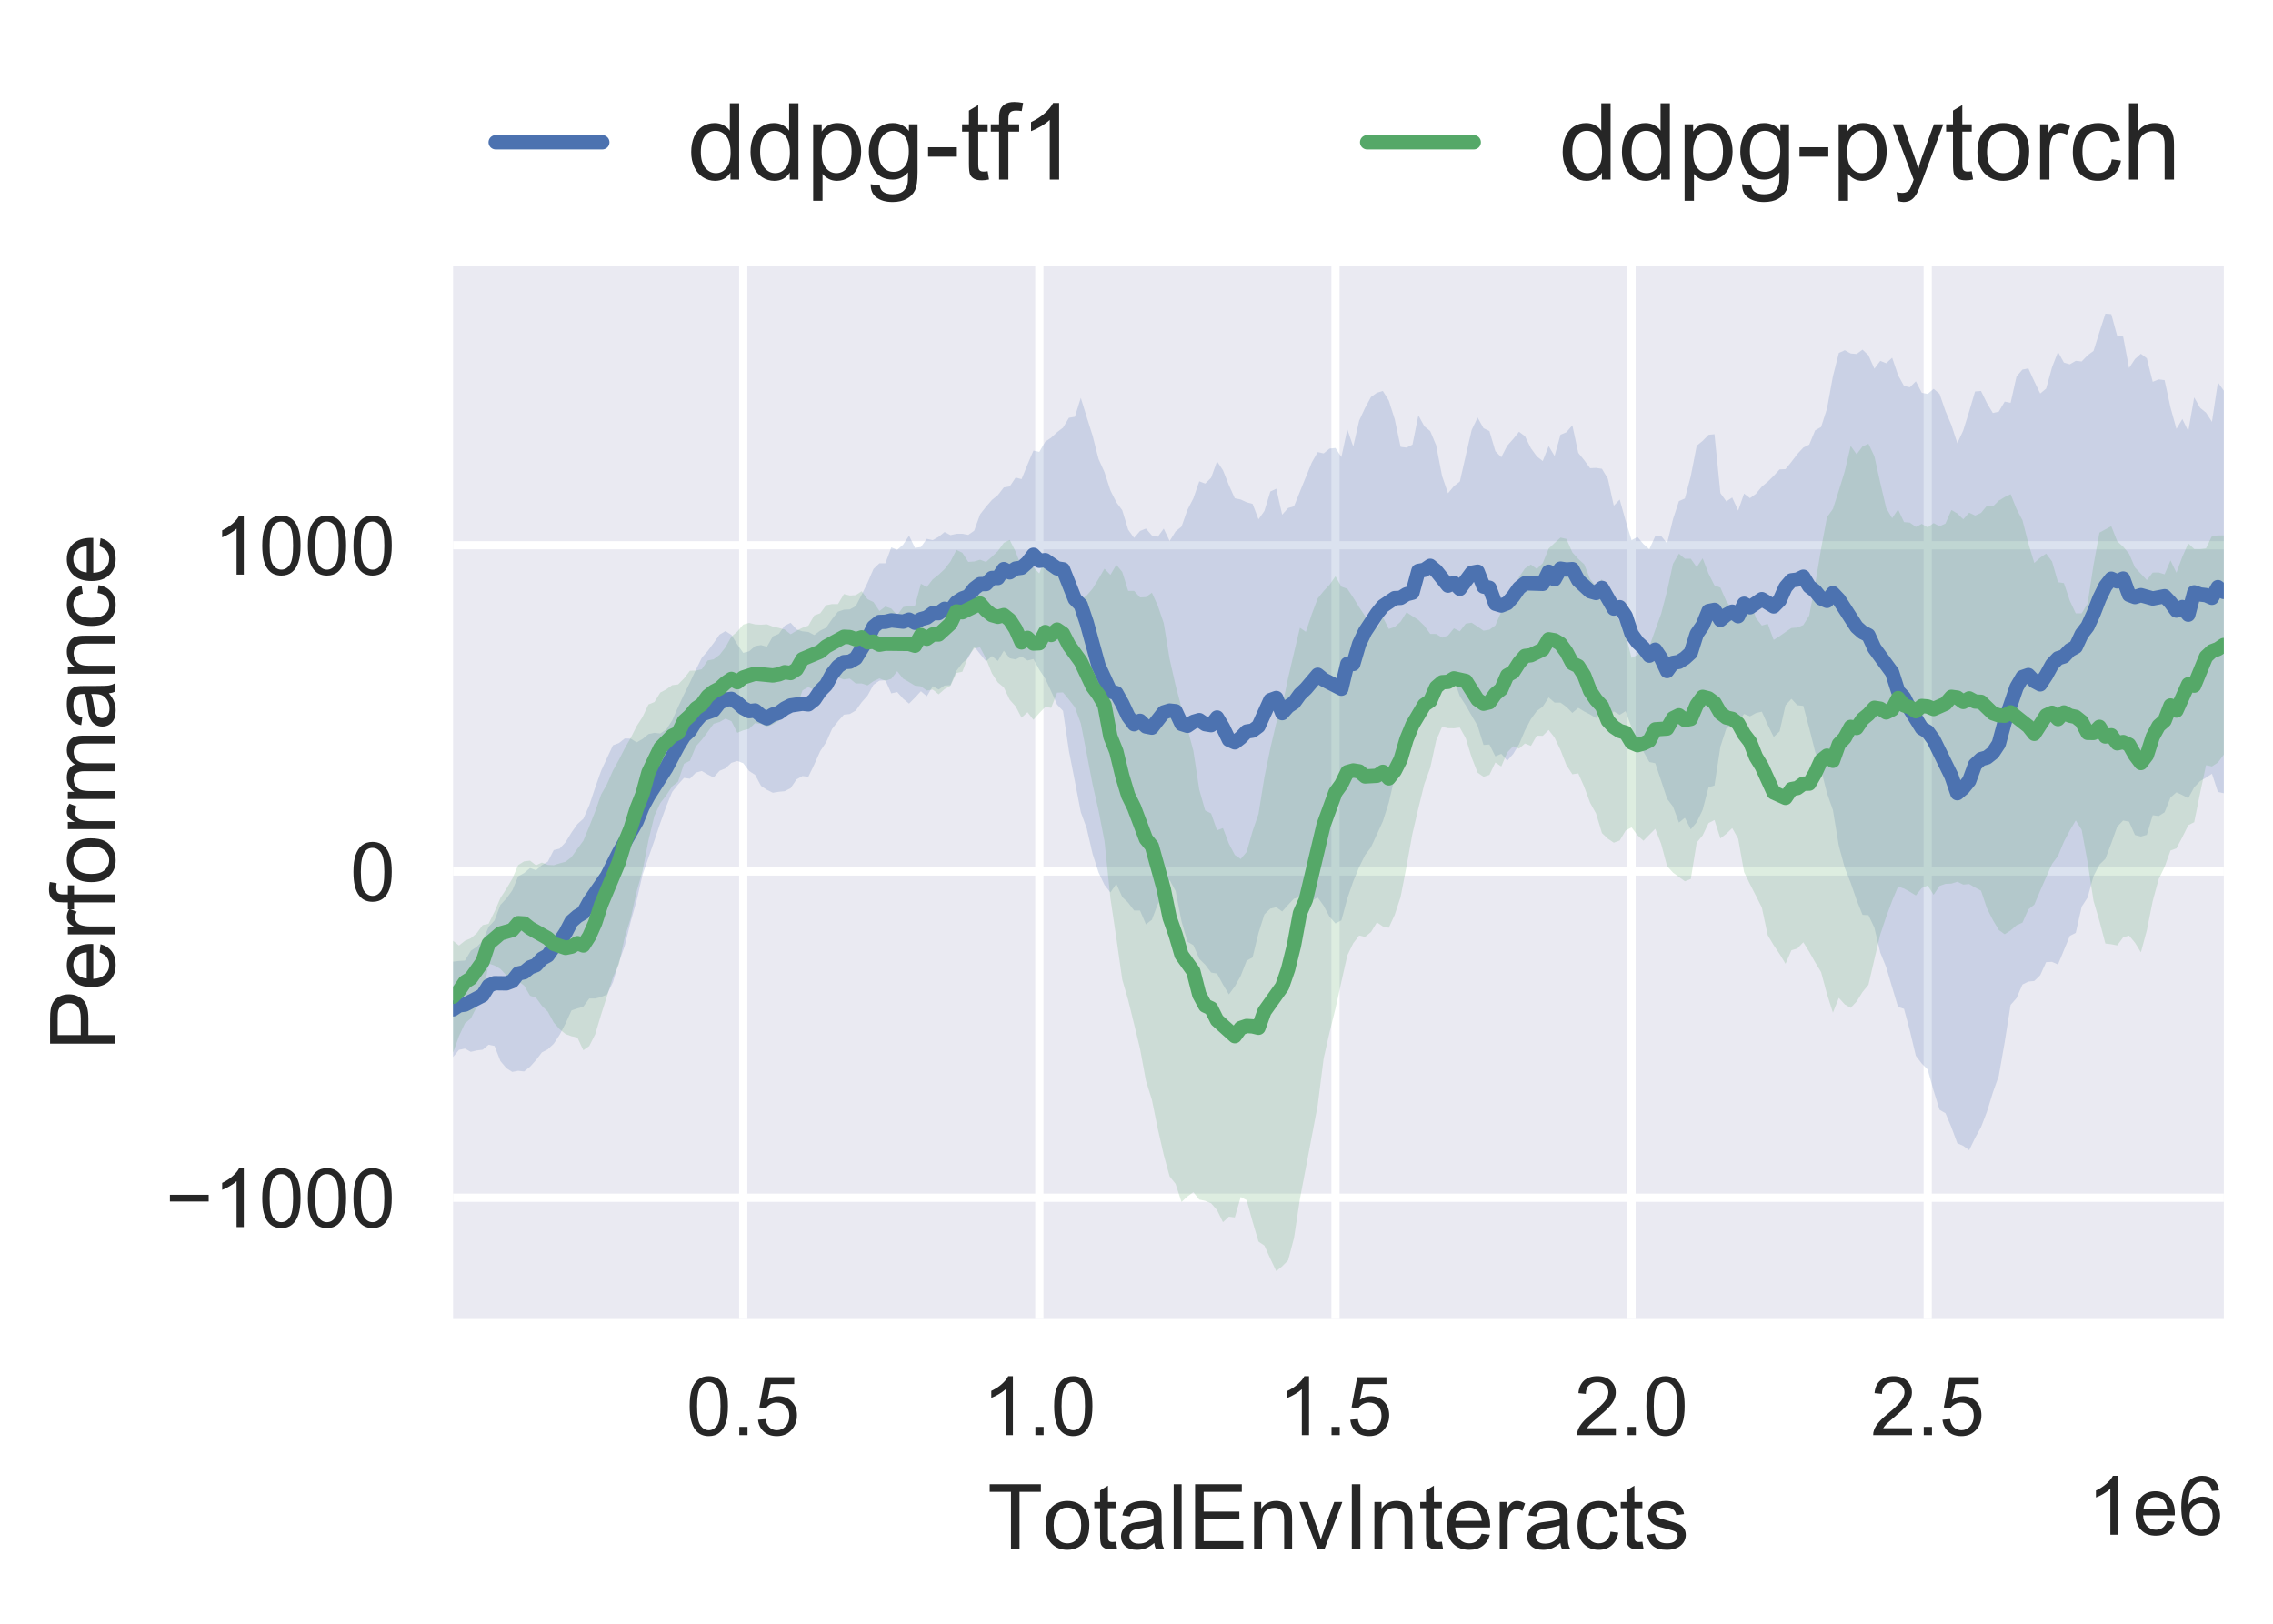 <?xml version="1.0" encoding="utf-8" standalone="no"?>
<!DOCTYPE svg PUBLIC "-//W3C//DTD SVG 1.1//EN"
  "http://www.w3.org/Graphics/SVG/1.1/DTD/svg11.dtd">
<!-- Created with matplotlib (https://matplotlib.org/) -->
<svg height="198pt" version="1.1" viewBox="0 0 277.2 198" width="277.2pt" xmlns="http://www.w3.org/2000/svg" xmlns:xlink="http://www.w3.org/1999/xlink">
 <defs>
  <style type="text/css">
*{stroke-linecap:butt;stroke-linejoin:round;}
  </style>
 </defs>
 <g id="figure_1">
  <g id="patch_1">
   <path d="M 0 198 
L 277.2 198 
L 277.2 0 
L 0 0 
z
" style="fill:#ffffff;"/>
  </g>
  <g id="axes_1">
   <g id="patch_2">
    <path d="M 55.25 160.84 
L 271.2 160.84 
L 271.2 32.409 
L 55.25 32.409 
z
" style="fill:#eaeaf2;"/>
   </g>
   <g id="matplotlib.axis_1">
    <g id="xtick_1">
     <g id="line2d_1">
      <path clip-path="url(#p5a67cdfd6e)" d="M 90.64 160.84 
L 90.64 32.409 
" style="fill:none;stroke:#ffffff;stroke-linecap:round;"/>
     </g>
     <g id="line2d_2"/>
     <g id="text_1">
      <!-- 0.5 -->
      <defs>
       <path d="M 4.156 35.297 
Q 4.156 48 6.766 55.734 
Q 9.375 63.484 14.516 67.672 
Q 19.672 71.875 27.484 71.875 
Q 33.25 71.875 37.594 69.547 
Q 41.938 67.234 44.766 62.859 
Q 47.609 58.5 49.219 52.219 
Q 50.828 45.953 50.828 35.297 
Q 50.828 22.703 48.234 14.969 
Q 45.656 7.234 40.5 3 
Q 35.359 -1.219 27.484 -1.219 
Q 17.141 -1.219 11.234 6.203 
Q 4.156 15.141 4.156 35.297 
z
M 13.188 35.297 
Q 13.188 17.672 17.312 11.828 
Q 21.438 6 27.484 6 
Q 33.547 6 37.672 11.859 
Q 41.797 17.719 41.797 35.297 
Q 41.797 52.984 37.672 58.781 
Q 33.547 64.594 27.391 64.594 
Q 21.344 64.594 17.719 59.469 
Q 13.188 52.938 13.188 35.297 
z
" id="ArialMT-48"/>
       <path d="M 9.078 0 
L 9.078 10.016 
L 19.094 10.016 
L 19.094 0 
z
" id="ArialMT-46"/>
       <path d="M 4.156 18.75 
L 13.375 19.531 
Q 14.406 12.797 18.141 9.391 
Q 21.875 6 27.156 6 
Q 33.5 6 37.891 10.781 
Q 42.281 15.578 42.281 23.484 
Q 42.281 31 38.062 35.344 
Q 33.844 39.703 27 39.703 
Q 22.75 39.703 19.328 37.766 
Q 15.922 35.844 13.969 32.766 
L 5.719 33.844 
L 12.641 70.609 
L 48.25 70.609 
L 48.25 62.203 
L 19.672 62.203 
L 15.828 42.969 
Q 22.266 47.469 29.344 47.469 
Q 38.719 47.469 45.156 40.969 
Q 51.609 34.469 51.609 24.266 
Q 51.609 14.547 45.953 7.469 
Q 39.062 -1.219 27.156 -1.219 
Q 17.391 -1.219 11.203 4.25 
Q 5.031 9.719 4.156 18.75 
z
" id="ArialMT-53"/>
      </defs>
      <g style="fill:#262626;" transform="translate(83.69 174.998)scale(0.1 -0.1)">
       <use xlink:href="#ArialMT-48"/>
       <use x="55.615" xlink:href="#ArialMT-46"/>
       <use x="83.398" xlink:href="#ArialMT-53"/>
      </g>
     </g>
    </g>
    <g id="xtick_2">
     <g id="line2d_3">
      <path clip-path="url(#p5a67cdfd6e)" d="M 126.752 160.84 
L 126.752 32.409 
" style="fill:none;stroke:#ffffff;stroke-linecap:round;"/>
     </g>
     <g id="line2d_4"/>
     <g id="text_2">
      <!-- 1.0 -->
      <defs>
       <path d="M 37.25 0 
L 28.469 0 
L 28.469 56 
Q 25.297 52.984 20.141 49.953 
Q 14.984 46.922 10.891 45.406 
L 10.891 53.906 
Q 18.266 57.375 23.781 62.297 
Q 29.297 67.234 31.594 71.875 
L 37.25 71.875 
z
" id="ArialMT-49"/>
      </defs>
      <g style="fill:#262626;" transform="translate(119.802 174.998)scale(0.1 -0.1)">
       <use xlink:href="#ArialMT-49"/>
       <use x="55.615" xlink:href="#ArialMT-46"/>
       <use x="83.398" xlink:href="#ArialMT-48"/>
      </g>
     </g>
    </g>
    <g id="xtick_3">
     <g id="line2d_5">
      <path clip-path="url(#p5a67cdfd6e)" d="M 162.864 160.84 
L 162.864 32.409 
" style="fill:none;stroke:#ffffff;stroke-linecap:round;"/>
     </g>
     <g id="line2d_6"/>
     <g id="text_3">
      <!-- 1.5 -->
      <g style="fill:#262626;" transform="translate(155.914 174.998)scale(0.1 -0.1)">
       <use xlink:href="#ArialMT-49"/>
       <use x="55.615" xlink:href="#ArialMT-46"/>
       <use x="83.398" xlink:href="#ArialMT-53"/>
      </g>
     </g>
    </g>
    <g id="xtick_4">
     <g id="line2d_7">
      <path clip-path="url(#p5a67cdfd6e)" d="M 198.976 160.84 
L 198.976 32.409 
" style="fill:none;stroke:#ffffff;stroke-linecap:round;"/>
     </g>
     <g id="line2d_8"/>
     <g id="text_4">
      <!-- 2.0 -->
      <defs>
       <path d="M 50.344 8.453 
L 50.344 0 
L 3.031 0 
Q 2.938 3.172 4.047 6.109 
Q 5.859 10.938 9.828 15.625 
Q 13.812 20.312 21.344 26.469 
Q 33.016 36.031 37.109 41.625 
Q 41.219 47.219 41.219 52.203 
Q 41.219 57.422 37.469 61 
Q 33.734 64.594 27.734 64.594 
Q 21.391 64.594 17.578 60.781 
Q 13.766 56.984 13.719 50.25 
L 4.688 51.172 
Q 5.609 61.281 11.656 66.578 
Q 17.719 71.875 27.938 71.875 
Q 38.234 71.875 44.234 66.156 
Q 50.25 60.453 50.25 52 
Q 50.25 47.703 48.484 43.547 
Q 46.734 39.406 42.656 34.812 
Q 38.578 30.219 29.109 22.219 
Q 21.188 15.578 18.938 13.203 
Q 16.703 10.844 15.234 8.453 
z
" id="ArialMT-50"/>
      </defs>
      <g style="fill:#262626;" transform="translate(192.026 174.998)scale(0.1 -0.1)">
       <use xlink:href="#ArialMT-50"/>
       <use x="55.615" xlink:href="#ArialMT-46"/>
       <use x="83.398" xlink:href="#ArialMT-48"/>
      </g>
     </g>
    </g>
    <g id="xtick_5">
     <g id="line2d_9">
      <path clip-path="url(#p5a67cdfd6e)" d="M 235.088 160.84 
L 235.088 32.409 
" style="fill:none;stroke:#ffffff;stroke-linecap:round;"/>
     </g>
     <g id="line2d_10"/>
     <g id="text_5">
      <!-- 2.5 -->
      <g style="fill:#262626;" transform="translate(228.138 174.998)scale(0.1 -0.1)">
       <use xlink:href="#ArialMT-50"/>
       <use x="55.615" xlink:href="#ArialMT-46"/>
       <use x="83.398" xlink:href="#ArialMT-53"/>
      </g>
     </g>
    </g>
    <g id="text_6">
     <!-- TotalEnvInteracts -->
     <defs>
      <path d="M 25.922 0 
L 25.922 63.141 
L 2.344 63.141 
L 2.344 71.578 
L 59.078 71.578 
L 59.078 63.141 
L 35.406 63.141 
L 35.406 0 
z
" id="ArialMT-84"/>
      <path d="M 3.328 25.922 
Q 3.328 40.328 11.328 47.266 
Q 18.016 53.031 27.641 53.031 
Q 38.328 53.031 45.109 46.016 
Q 51.906 39.016 51.906 26.656 
Q 51.906 16.656 48.906 10.906 
Q 45.906 5.172 40.156 2 
Q 34.422 -1.172 27.641 -1.172 
Q 16.75 -1.172 10.031 5.812 
Q 3.328 12.797 3.328 25.922 
z
M 12.359 25.922 
Q 12.359 15.969 16.703 11.016 
Q 21.047 6.062 27.641 6.062 
Q 34.188 6.062 38.531 11.031 
Q 42.875 16.016 42.875 26.219 
Q 42.875 35.844 38.5 40.797 
Q 34.125 45.75 27.641 45.75 
Q 21.047 45.75 16.703 40.812 
Q 12.359 35.891 12.359 25.922 
z
" id="ArialMT-111"/>
      <path d="M 25.781 7.859 
L 27.047 0.094 
Q 23.344 -0.688 20.406 -0.688 
Q 15.625 -0.688 12.984 0.828 
Q 10.359 2.344 9.281 4.812 
Q 8.203 7.281 8.203 15.188 
L 8.203 45.016 
L 1.766 45.016 
L 1.766 51.859 
L 8.203 51.859 
L 8.203 64.703 
L 16.938 69.969 
L 16.938 51.859 
L 25.781 51.859 
L 25.781 45.016 
L 16.938 45.016 
L 16.938 14.703 
Q 16.938 10.938 17.406 9.859 
Q 17.875 8.797 18.922 8.156 
Q 19.969 7.516 21.922 7.516 
Q 23.391 7.516 25.781 7.859 
z
" id="ArialMT-116"/>
      <path d="M 40.438 6.391 
Q 35.547 2.25 31.031 0.531 
Q 26.516 -1.172 21.344 -1.172 
Q 12.797 -1.172 8.203 3 
Q 3.609 7.172 3.609 13.672 
Q 3.609 17.484 5.344 20.625 
Q 7.078 23.781 9.891 25.688 
Q 12.703 27.594 16.219 28.562 
Q 18.797 29.25 24.031 29.891 
Q 34.672 31.156 39.703 32.906 
Q 39.75 34.719 39.75 35.203 
Q 39.75 40.578 37.25 42.781 
Q 33.891 45.75 27.25 45.75 
Q 21.047 45.75 18.094 43.578 
Q 15.141 41.406 13.719 35.891 
L 5.125 37.062 
Q 6.297 42.578 8.984 45.969 
Q 11.672 49.359 16.75 51.188 
Q 21.828 53.031 28.516 53.031 
Q 35.156 53.031 39.297 51.469 
Q 43.453 49.906 45.406 47.531 
Q 47.359 45.172 48.141 41.547 
Q 48.578 39.312 48.578 33.453 
L 48.578 21.734 
Q 48.578 9.469 49.141 6.219 
Q 49.703 2.984 51.375 0 
L 42.188 0 
Q 40.828 2.734 40.438 6.391 
z
M 39.703 26.031 
Q 34.906 24.078 25.344 22.703 
Q 19.922 21.922 17.672 20.938 
Q 15.438 19.969 14.203 18.094 
Q 12.984 16.219 12.984 13.922 
Q 12.984 10.406 15.641 8.062 
Q 18.312 5.719 23.438 5.719 
Q 28.516 5.719 32.469 7.938 
Q 36.422 10.156 38.281 14.016 
Q 39.703 17 39.703 22.797 
z
" id="ArialMT-97"/>
      <path d="M 6.391 0 
L 6.391 71.578 
L 15.188 71.578 
L 15.188 0 
z
" id="ArialMT-108"/>
      <path d="M 7.906 0 
L 7.906 71.578 
L 59.672 71.578 
L 59.672 63.141 
L 17.391 63.141 
L 17.391 41.219 
L 56.984 41.219 
L 56.984 32.812 
L 17.391 32.812 
L 17.391 8.453 
L 61.328 8.453 
L 61.328 0 
z
" id="ArialMT-69"/>
      <path d="M 6.594 0 
L 6.594 51.859 
L 14.5 51.859 
L 14.5 44.484 
Q 20.219 53.031 31 53.031 
Q 35.688 53.031 39.625 51.344 
Q 43.562 49.656 45.516 46.922 
Q 47.469 44.188 48.25 40.438 
Q 48.734 37.984 48.734 31.891 
L 48.734 0 
L 39.938 0 
L 39.938 31.547 
Q 39.938 36.922 38.906 39.578 
Q 37.891 42.234 35.281 43.812 
Q 32.672 45.406 29.156 45.406 
Q 23.531 45.406 19.453 41.844 
Q 15.375 38.281 15.375 28.328 
L 15.375 0 
z
" id="ArialMT-110"/>
      <path d="M 21 0 
L 1.266 51.859 
L 10.547 51.859 
L 21.688 20.797 
Q 23.484 15.766 25 10.359 
Q 26.172 14.453 28.266 20.219 
L 39.797 51.859 
L 48.828 51.859 
L 29.203 0 
z
" id="ArialMT-118"/>
      <path d="M 9.328 0 
L 9.328 71.578 
L 18.797 71.578 
L 18.797 0 
z
" id="ArialMT-73"/>
      <path d="M 42.094 16.703 
L 51.172 15.578 
Q 49.031 7.625 43.219 3.219 
Q 37.406 -1.172 28.375 -1.172 
Q 17 -1.172 10.328 5.828 
Q 3.656 12.844 3.656 25.484 
Q 3.656 38.578 10.391 45.797 
Q 17.141 53.031 27.875 53.031 
Q 38.281 53.031 44.875 45.953 
Q 51.469 38.875 51.469 26.031 
Q 51.469 25.25 51.422 23.688 
L 12.75 23.688 
Q 13.234 15.141 17.578 10.594 
Q 21.922 6.062 28.422 6.062 
Q 33.25 6.062 36.672 8.594 
Q 40.094 11.141 42.094 16.703 
z
M 13.234 30.906 
L 42.188 30.906 
Q 41.609 37.453 38.875 40.719 
Q 34.672 45.797 27.984 45.797 
Q 21.922 45.797 17.797 41.75 
Q 13.672 37.703 13.234 30.906 
z
" id="ArialMT-101"/>
      <path d="M 6.5 0 
L 6.5 51.859 
L 14.406 51.859 
L 14.406 44 
Q 17.438 49.516 20 51.266 
Q 22.562 53.031 25.641 53.031 
Q 30.078 53.031 34.672 50.203 
L 31.641 42.047 
Q 28.422 43.953 25.203 43.953 
Q 22.312 43.953 20.016 42.219 
Q 17.719 40.484 16.75 37.406 
Q 15.281 32.719 15.281 27.156 
L 15.281 0 
z
" id="ArialMT-114"/>
      <path d="M 40.438 19 
L 49.078 17.875 
Q 47.656 8.938 41.812 3.875 
Q 35.984 -1.172 27.484 -1.172 
Q 16.844 -1.172 10.375 5.781 
Q 3.906 12.75 3.906 25.734 
Q 3.906 34.125 6.688 40.422 
Q 9.469 46.734 15.156 49.875 
Q 20.844 53.031 27.547 53.031 
Q 35.984 53.031 41.359 48.75 
Q 46.734 44.484 48.25 36.625 
L 39.703 35.297 
Q 38.484 40.531 35.375 43.156 
Q 32.281 45.797 27.875 45.797 
Q 21.234 45.797 17.078 41.031 
Q 12.938 36.281 12.938 25.984 
Q 12.938 15.531 16.938 10.797 
Q 20.953 6.062 27.391 6.062 
Q 32.562 6.062 36.031 9.234 
Q 39.5 12.406 40.438 19 
z
" id="ArialMT-99"/>
      <path d="M 3.078 15.484 
L 11.766 16.844 
Q 12.5 11.625 15.844 8.844 
Q 19.188 6.062 25.203 6.062 
Q 31.25 6.062 34.172 8.516 
Q 37.109 10.984 37.109 14.312 
Q 37.109 17.281 34.516 19 
Q 32.719 20.172 25.531 21.969 
Q 15.875 24.422 12.141 26.203 
Q 8.406 27.984 6.469 31.125 
Q 4.547 34.281 4.547 38.094 
Q 4.547 41.547 6.125 44.5 
Q 7.719 47.469 10.453 49.422 
Q 12.5 50.922 16.031 51.969 
Q 19.578 53.031 23.641 53.031 
Q 29.734 53.031 34.344 51.266 
Q 38.969 49.516 41.156 46.5 
Q 43.359 43.5 44.188 38.484 
L 35.594 37.312 
Q 35.016 41.312 32.203 43.547 
Q 29.391 45.797 24.266 45.797 
Q 18.219 45.797 15.625 43.797 
Q 13.031 41.797 13.031 39.109 
Q 13.031 37.406 14.109 36.031 
Q 15.188 34.625 17.484 33.688 
Q 18.797 33.203 25.25 31.453 
Q 34.578 28.953 38.25 27.359 
Q 41.938 25.781 44.031 22.75 
Q 46.141 19.734 46.141 15.234 
Q 46.141 10.844 43.578 6.953 
Q 41.016 3.078 36.172 0.953 
Q 31.344 -1.172 25.25 -1.172 
Q 15.141 -1.172 9.844 3.031 
Q 4.547 7.234 3.078 15.484 
z
" id="ArialMT-115"/>
     </defs>
     <g style="fill:#262626;" transform="translate(120.44 188.859)scale(0.11 -0.11)">
      <use xlink:href="#ArialMT-84"/>
      <use x="60.912" xlink:href="#ArialMT-111"/>
      <use x="116.527" xlink:href="#ArialMT-116"/>
      <use x="144.311" xlink:href="#ArialMT-97"/>
      <use x="199.926" xlink:href="#ArialMT-108"/>
      <use x="222.143" xlink:href="#ArialMT-69"/>
      <use x="288.842" xlink:href="#ArialMT-110"/>
      <use x="344.457" xlink:href="#ArialMT-118"/>
      <use x="394.457" xlink:href="#ArialMT-73"/>
      <use x="422.24" xlink:href="#ArialMT-110"/>
      <use x="477.855" xlink:href="#ArialMT-116"/>
      <use x="505.639" xlink:href="#ArialMT-101"/>
      <use x="561.254" xlink:href="#ArialMT-114"/>
      <use x="594.555" xlink:href="#ArialMT-97"/>
      <use x="650.17" xlink:href="#ArialMT-99"/>
      <use x="700.17" xlink:href="#ArialMT-116"/>
      <use x="727.953" xlink:href="#ArialMT-115"/>
     </g>
    </g>
    <g id="text_7">
     <!-- 1e6 -->
     <defs>
      <path d="M 49.75 54.047 
L 41.016 53.375 
Q 39.844 58.547 37.703 60.891 
Q 34.125 64.656 28.906 64.656 
Q 24.703 64.656 21.531 62.312 
Q 17.391 59.281 14.984 53.469 
Q 12.594 47.656 12.5 36.922 
Q 15.672 41.75 20.266 44.094 
Q 24.859 46.438 29.891 46.438 
Q 38.672 46.438 44.844 39.969 
Q 51.031 33.5 51.031 23.25 
Q 51.031 16.5 48.125 10.719 
Q 45.219 4.938 40.141 1.859 
Q 35.062 -1.219 28.609 -1.219 
Q 17.625 -1.219 10.688 6.859 
Q 3.766 14.938 3.766 33.5 
Q 3.766 54.25 11.422 63.672 
Q 18.109 71.875 29.438 71.875 
Q 37.891 71.875 43.281 67.141 
Q 48.688 62.406 49.75 54.047 
z
M 13.875 23.188 
Q 13.875 18.656 15.797 14.5 
Q 17.719 10.359 21.188 8.172 
Q 24.656 6 28.469 6 
Q 34.031 6 38.031 10.484 
Q 42.047 14.984 42.047 22.703 
Q 42.047 30.125 38.078 34.391 
Q 34.125 38.672 28.125 38.672 
Q 22.172 38.672 18.016 34.391 
Q 13.875 30.125 13.875 23.188 
z
" id="ArialMT-54"/>
     </defs>
     <g style="fill:#262626;" transform="translate(254.517 187.143)scale(0.1 -0.1)">
      <use xlink:href="#ArialMT-49"/>
      <use x="55.615" xlink:href="#ArialMT-101"/>
      <use x="111.23" xlink:href="#ArialMT-54"/>
     </g>
    </g>
   </g>
   <g id="matplotlib.axis_2">
    <g id="ytick_1">
     <g id="line2d_11">
      <path clip-path="url(#p5a67cdfd6e)" d="M 55.25 146.052 
L 271.2 146.052 
" style="fill:none;stroke:#ffffff;stroke-linecap:round;"/>
     </g>
     <g id="line2d_12"/>
     <g id="text_8">
      <!-- −1000 -->
      <defs>
       <path d="M 52.828 31.203 
L 5.562 31.203 
L 5.562 39.406 
L 52.828 39.406 
z
" id="ArialMT-8722"/>
      </defs>
      <g style="fill:#262626;" transform="translate(20.166 149.631)scale(0.1 -0.1)">
       <use xlink:href="#ArialMT-8722"/>
       <use x="58.398" xlink:href="#ArialMT-49"/>
       <use x="114.014" xlink:href="#ArialMT-48"/>
       <use x="169.629" xlink:href="#ArialMT-48"/>
       <use x="225.244" xlink:href="#ArialMT-48"/>
      </g>
     </g>
    </g>
    <g id="ytick_2">
     <g id="line2d_13">
      <path clip-path="url(#p5a67cdfd6e)" d="M 55.25 106.27 
L 271.2 106.27 
" style="fill:none;stroke:#ffffff;stroke-linecap:round;"/>
     </g>
     <g id="line2d_14"/>
     <g id="text_9">
      <!-- 0 -->
      <g style="fill:#262626;" transform="translate(42.689 109.848)scale(0.1 -0.1)">
       <use xlink:href="#ArialMT-48"/>
      </g>
     </g>
    </g>
    <g id="ytick_3">
     <g id="line2d_15">
      <path clip-path="url(#p5a67cdfd6e)" d="M 55.25 66.487 
L 271.2 66.487 
" style="fill:none;stroke:#ffffff;stroke-linecap:round;"/>
     </g>
     <g id="line2d_16"/>
     <g id="text_10">
      <!-- 1000 -->
      <g style="fill:#262626;" transform="translate(26.006 70.066)scale(0.1 -0.1)">
       <use xlink:href="#ArialMT-49"/>
       <use x="55.615" xlink:href="#ArialMT-48"/>
       <use x="111.23" xlink:href="#ArialMT-48"/>
       <use x="166.846" xlink:href="#ArialMT-48"/>
      </g>
     </g>
    </g>
    <g id="text_11">
     <!-- Performance -->
     <defs>
      <path d="M 7.719 0 
L 7.719 71.578 
L 34.719 71.578 
Q 41.844 71.578 45.609 70.906 
Q 50.875 70.016 54.438 67.547 
Q 58.016 65.094 60.188 60.641 
Q 62.359 56.203 62.359 50.875 
Q 62.359 41.75 56.547 35.422 
Q 50.734 29.109 35.547 29.109 
L 17.188 29.109 
L 17.188 0 
z
M 17.188 37.547 
L 35.688 37.547 
Q 44.875 37.547 48.734 40.969 
Q 52.594 44.391 52.594 50.594 
Q 52.594 55.078 50.312 58.266 
Q 48.047 61.469 44.344 62.5 
Q 41.938 63.141 35.5 63.141 
L 17.188 63.141 
z
" id="ArialMT-80"/>
      <path d="M 8.688 0 
L 8.688 45.016 
L 0.922 45.016 
L 0.922 51.859 
L 8.688 51.859 
L 8.688 57.375 
Q 8.688 62.594 9.625 65.141 
Q 10.891 68.562 14.078 70.672 
Q 17.281 72.797 23.047 72.797 
Q 26.766 72.797 31.25 71.922 
L 29.938 64.266 
Q 27.203 64.75 24.75 64.75 
Q 20.75 64.75 19.094 63.031 
Q 17.438 61.328 17.438 56.641 
L 17.438 51.859 
L 27.547 51.859 
L 27.547 45.016 
L 17.438 45.016 
L 17.438 0 
z
" id="ArialMT-102"/>
      <path d="M 6.594 0 
L 6.594 51.859 
L 14.453 51.859 
L 14.453 44.578 
Q 16.891 48.391 20.938 50.703 
Q 25 53.031 30.172 53.031 
Q 35.938 53.031 39.625 50.641 
Q 43.312 48.25 44.828 43.953 
Q 50.984 53.031 60.844 53.031 
Q 68.562 53.031 72.703 48.75 
Q 76.859 44.484 76.859 35.594 
L 76.859 0 
L 68.109 0 
L 68.109 32.672 
Q 68.109 37.938 67.25 40.25 
Q 66.406 42.578 64.156 43.984 
Q 61.922 45.406 58.891 45.406 
Q 53.422 45.406 49.797 41.766 
Q 46.188 38.141 46.188 30.125 
L 46.188 0 
L 37.406 0 
L 37.406 33.688 
Q 37.406 39.547 35.25 42.469 
Q 33.109 45.406 28.219 45.406 
Q 24.516 45.406 21.359 43.453 
Q 18.219 41.5 16.797 37.734 
Q 15.375 33.984 15.375 26.906 
L 15.375 0 
z
" id="ArialMT-109"/>
     </defs>
     <g style="fill:#262626;" transform="translate(13.979 128.108)rotate(-90)scale(0.11 -0.11)">
      <use xlink:href="#ArialMT-80"/>
      <use x="66.699" xlink:href="#ArialMT-101"/>
      <use x="122.314" xlink:href="#ArialMT-114"/>
      <use x="155.615" xlink:href="#ArialMT-102"/>
      <use x="183.398" xlink:href="#ArialMT-111"/>
      <use x="239.014" xlink:href="#ArialMT-114"/>
      <use x="272.314" xlink:href="#ArialMT-109"/>
      <use x="355.615" xlink:href="#ArialMT-97"/>
      <use x="411.23" xlink:href="#ArialMT-110"/>
      <use x="466.846" xlink:href="#ArialMT-99"/>
      <use x="516.846" xlink:href="#ArialMT-101"/>
     </g>
    </g>
   </g>
   <g id="PolyCollection_1">
    <path clip-path="url(#p5a67cdfd6e)" d="M 55.25 117.264 
L 55.25 128.892 
L 55.972 128.021 
L 56.694 127.865 
L 57.417 128.266 
L 58.139 128.09 
L 58.861 128.002 
L 59.583 127.393 
L 60.306 127.543 
L 61.028 129.391 
L 61.75 130.255 
L 62.472 130.71 
L 63.195 130.57 
L 63.917 130.655 
L 64.639 130.074 
L 65.361 129.275 
L 66.084 128.329 
L 66.806 127.954 
L 67.528 127.273 
L 68.25 126.179 
L 68.973 124.793 
L 69.695 123.212 
L 70.417 122.967 
L 71.139 122.752 
L 71.862 121.76 
L 72.584 121.761 
L 73.306 121.578 
L 74.028 121.262 
L 74.751 119.765 
L 75.473 117.335 
L 76.195 115.313 
L 76.917 112.378 
L 77.639 109.812 
L 78.362 106.663 
L 79.084 104.561 
L 79.806 102.49 
L 80.528 100.34 
L 81.251 98.336 
L 81.973 96.57 
L 82.695 95.657 
L 83.417 94.858 
L 84.14 94.958 
L 84.862 94.209 
L 85.584 94.013 
L 86.306 94.44 
L 87.029 94.805 
L 87.751 93.992 
L 88.473 93.692 
L 89.195 93.016 
L 89.918 92.784 
L 90.64 93.064 
L 91.362 94.017 
L 92.084 94.482 
L 92.807 95.826 
L 93.529 96.317 
L 94.251 96.668 
L 94.973 96.551 
L 95.695 96.482 
L 96.418 96.108 
L 97.14 95.038 
L 97.862 94.632 
L 98.584 94.717 
L 99.307 93.209 
L 100.029 91.593 
L 100.751 90.509 
L 101.473 88.883 
L 102.196 87.958 
L 102.918 87.142 
L 103.64 87.065 
L 104.362 86.641 
L 105.085 85.629 
L 105.807 84.815 
L 106.529 83.495 
L 107.251 83 
L 107.974 82.951 
L 108.696 84.547 
L 109.418 84.383 
L 110.14 85.195 
L 110.863 85.796 
L 111.585 85.069 
L 112.307 84.29 
L 113.029 84.904 
L 113.752 83.678 
L 114.474 84.077 
L 115.196 83.592 
L 115.918 83.548 
L 116.64 81.799 
L 117.363 80.85 
L 118.085 80.225 
L 118.807 78.834 
L 119.529 79.743 
L 120.252 80.64 
L 120.974 79.996 
L 121.696 80.593 
L 122.418 79.349 
L 123.141 80.266 
L 123.863 80.412 
L 124.585 80.037 
L 125.307 80.544 
L 126.03 80.362 
L 126.752 81.67 
L 127.474 82.749 
L 128.196 84.302 
L 128.919 85.916 
L 129.641 86.689 
L 130.363 91.575 
L 131.085 95.264 
L 131.808 99.034 
L 132.53 101.007 
L 133.252 104.148 
L 133.974 106.384 
L 134.696 107.905 
L 135.419 108.828 
L 136.141 107.782 
L 136.863 109.38 
L 137.585 110.075 
L 138.308 111.03 
L 139.03 111.036 
L 139.752 112.719 
L 140.474 112.159 
L 141.197 110.24 
L 141.919 109.27 
L 142.641 107.315 
L 143.363 108.639 
L 144.086 112.336 
L 144.808 114.835 
L 145.53 115.256 
L 146.252 116.922 
L 146.975 117.642 
L 147.697 118.592 
L 148.419 118.722 
L 149.141 120.053 
L 149.864 121.26 
L 150.586 120.287 
L 151.308 119 
L 152.03 117.148 
L 152.753 116.747 
L 153.475 113.782 
L 154.197 111.502 
L 154.919 110.799 
L 155.641 110.624 
L 156.364 111.153 
L 157.086 110.338 
L 157.808 109.587 
L 158.53 109.384 
L 159.253 109.789 
L 159.975 109.831 
L 160.697 109.432 
L 161.419 110.448 
L 162.142 111.797 
L 162.864 112.612 
L 163.586 112.231 
L 164.308 109.57 
L 165.031 107.478 
L 165.753 105.733 
L 166.475 104.273 
L 167.197 103.311 
L 167.92 101.737 
L 168.642 100.157 
L 169.364 97.884 
L 170.086 94.761 
L 170.809 91.314 
L 171.531 90.329 
L 172.253 90.322 
L 172.975 88.601 
L 173.697 87.009 
L 174.42 85.43 
L 175.142 84.926 
L 175.864 82.933 
L 176.586 82.676 
L 177.309 82.884 
L 178.031 84.887 
L 178.753 86.012 
L 179.475 87.27 
L 180.198 88.507 
L 180.92 90.836 
L 181.642 90.784 
L 182.364 92.233 
L 183.087 91.917 
L 183.809 92.76 
L 184.531 91.948 
L 185.253 90.767 
L 185.976 89.062 
L 186.698 87.691 
L 187.42 86.692 
L 188.142 86.172 
L 188.865 85.042 
L 189.587 85.674 
L 190.309 85.671 
L 191.031 86.202 
L 191.754 86.93 
L 192.476 86.312 
L 193.198 86.756 
L 193.92 87.119 
L 194.642 87.563 
L 195.365 86.215 
L 196.087 87.504 
L 196.809 86.748 
L 197.531 87.164 
L 198.254 86.713 
L 198.976 88.714 
L 199.698 91.152 
L 200.42 91.641 
L 201.143 92.917 
L 201.865 93.067 
L 202.587 95.224 
L 203.309 97.404 
L 204.032 98.36 
L 204.754 100.31 
L 205.476 99.722 
L 206.198 101.133 
L 206.921 100.263 
L 207.643 98.762 
L 208.365 96 
L 209.087 95.792 
L 209.81 91.049 
L 210.532 88.827 
L 211.254 88.499 
L 211.976 88.009 
L 212.698 87.058 
L 213.421 87.355 
L 214.143 86.95 
L 214.865 86.778 
L 215.587 88.393 
L 216.31 89.864 
L 217.032 89.183 
L 217.754 86 
L 218.476 85.213 
L 219.199 85.992 
L 219.921 86.071 
L 220.643 88.8 
L 221.365 91.654 
L 222.088 93.856 
L 222.81 96.715 
L 223.532 98.774 
L 224.254 103.148 
L 224.977 105.814 
L 225.699 107.656 
L 226.421 109.745 
L 227.143 111.559 
L 227.866 111.599 
L 228.588 113.134 
L 229.31 116.173 
L 230.032 117.945 
L 230.755 120.397 
L 231.477 122.797 
L 232.199 123.018 
L 232.921 125.717 
L 233.643 128.741 
L 234.366 129.694 
L 235.088 130.42 
L 235.81 133.003 
L 236.532 135.322 
L 237.255 135.745 
L 237.977 137.451 
L 238.699 139.403 
L 239.421 139.723 
L 240.144 140.25 
L 240.866 138.762 
L 241.588 137.449 
L 242.31 135.575 
L 243.033 133.231 
L 243.755 131.199 
L 244.477 127.086 
L 245.199 122.535 
L 245.922 121.714 
L 246.644 120.055 
L 247.366 119.698 
L 248.088 119.623 
L 248.811 118.918 
L 249.533 117.322 
L 250.255 117.292 
L 250.977 117.618 
L 251.699 115.871 
L 252.422 114.121 
L 253.144 113.76 
L 253.866 110.568 
L 254.588 109.449 
L 255.311 106.834 
L 256.033 105.435 
L 256.755 104.727 
L 257.477 102.83 
L 258.2 100.807 
L 258.922 100.057 
L 259.644 100.198 
L 260.366 101.824 
L 261.089 102.011 
L 261.811 101.804 
L 262.533 99.405 
L 263.255 99.512 
L 263.978 99.053 
L 264.7 97.254 
L 265.422 96.614 
L 266.144 96.95 
L 266.867 97.334 
L 267.589 96.003 
L 268.311 95.25 
L 269.033 94.826 
L 269.756 94.349 
L 270.478 96.568 
L 271.2 96.726 
L 271.2 47.64 
L 271.2 47.64 
L 270.478 46.624 
L 269.756 51.438 
L 269.033 50.321 
L 268.311 49.73 
L 267.589 48.46 
L 266.867 52.576 
L 266.144 51.098 
L 265.422 52.296 
L 264.7 49.691 
L 263.978 46.356 
L 263.255 46.263 
L 262.533 46.559 
L 261.811 43.69 
L 261.089 43.14 
L 260.366 43.779 
L 259.644 44.878 
L 258.922 41.039 
L 258.2 40.978 
L 257.477 38.299 
L 256.755 38.247 
L 256.033 40.485 
L 255.311 42.794 
L 254.588 43.321 
L 253.866 44.078 
L 253.144 43.996 
L 252.422 44.422 
L 251.699 44.212 
L 250.977 42.914 
L 250.255 44.772 
L 249.533 47.384 
L 248.811 47.984 
L 248.088 46.504 
L 247.366 44.93 
L 246.644 45.066 
L 245.922 45.896 
L 245.199 49.116 
L 244.477 48.97 
L 243.755 50.197 
L 243.033 50.361 
L 242.31 49.152 
L 241.588 47.675 
L 240.866 47.732 
L 240.144 50.17 
L 239.421 52.487 
L 238.699 54.046 
L 237.977 51.829 
L 237.255 50.124 
L 236.532 48.019 
L 235.81 47.416 
L 235.088 48.033 
L 234.366 47.894 
L 233.643 46.491 
L 232.921 47.219 
L 232.199 47.059 
L 231.477 45.752 
L 230.755 43.616 
L 230.032 44.293 
L 229.31 44.002 
L 228.588 44.959 
L 227.866 43.326 
L 227.143 42.635 
L 226.421 43.167 
L 225.699 43.1 
L 224.977 42.705 
L 224.254 43.039 
L 223.532 45.885 
L 222.81 49.833 
L 222.088 52.068 
L 221.365 52.482 
L 220.643 54.22 
L 219.921 54.581 
L 219.199 55.363 
L 218.476 56.317 
L 217.754 57.205 
L 217.032 57.241 
L 216.31 58.026 
L 215.587 58.736 
L 214.865 59.339 
L 214.143 60.219 
L 213.421 60.744 
L 212.698 60.192 
L 211.976 62.266 
L 211.254 60.671 
L 210.532 61.141 
L 209.81 60.128 
L 209.087 52.942 
L 208.365 53.023 
L 207.643 53.763 
L 206.921 54.354 
L 206.198 58.063 
L 205.476 60.79 
L 204.754 61.104 
L 204.032 63.302 
L 203.309 66.249 
L 202.587 65.365 
L 201.865 65.379 
L 201.143 66.978 
L 200.42 66.341 
L 199.698 65.476 
L 198.976 65.876 
L 198.254 63.509 
L 197.531 60.915 
L 196.809 61.67 
L 196.087 58.385 
L 195.365 57.166 
L 194.642 57.061 
L 193.92 57.091 
L 193.198 56.113 
L 192.476 55.218 
L 191.754 51.863 
L 191.031 52.701 
L 190.309 53.008 
L 189.587 55.612 
L 188.865 54.391 
L 188.142 56.221 
L 187.42 55.654 
L 186.698 54.652 
L 185.976 53.191 
L 185.253 52.644 
L 184.531 53.538 
L 183.809 54.352 
L 183.087 55.756 
L 182.364 55.012 
L 181.642 52.563 
L 180.92 52.215 
L 180.198 50.915 
L 179.475 52.426 
L 178.753 55.554 
L 178.031 58.717 
L 177.309 59.28 
L 176.586 60.146 
L 175.864 58.045 
L 175.142 54.297 
L 174.42 52.567 
L 173.697 51.975 
L 172.975 50.64 
L 172.253 54.221 
L 171.531 54.582 
L 170.809 54.491 
L 170.086 51.105 
L 169.364 48.838 
L 168.642 47.675 
L 167.92 47.89 
L 167.197 48.409 
L 166.475 49.733 
L 165.753 51.293 
L 165.031 54.453 
L 164.308 52.352 
L 163.586 55.728 
L 162.864 54.629 
L 162.142 54.704 
L 161.419 55.287 
L 160.697 55.127 
L 159.975 56.402 
L 159.253 58.169 
L 158.53 59.942 
L 157.808 61.743 
L 157.086 61.948 
L 156.364 62.761 
L 155.641 59.597 
L 154.919 59.941 
L 154.197 62.305 
L 153.475 63.329 
L 152.753 61.439 
L 152.03 61.25 
L 151.308 60.912 
L 150.586 60.762 
L 149.864 59.152 
L 149.141 57.339 
L 148.419 56.26 
L 147.697 58.257 
L 146.975 58.97 
L 146.252 58.694 
L 145.53 60.776 
L 144.808 62.177 
L 144.086 64.22 
L 143.363 64.806 
L 142.641 65.974 
L 141.919 64.459 
L 141.197 65.456 
L 140.474 65.291 
L 139.752 64.457 
L 139.03 64.751 
L 138.308 65.594 
L 137.585 64.59 
L 136.863 62.218 
L 136.141 61.239 
L 135.419 59.797 
L 134.696 57.568 
L 133.974 55.969 
L 133.252 53.143 
L 132.53 50.851 
L 131.808 48.52 
L 131.085 50.826 
L 130.363 50.944 
L 129.641 52.15 
L 128.919 52.705 
L 128.196 53.371 
L 127.474 53.858 
L 126.752 55.102 
L 126.03 54.946 
L 125.307 56.655 
L 124.585 58.425 
L 123.863 58.236 
L 123.141 59.32 
L 122.418 59.44 
L 121.696 60.374 
L 120.974 60.961 
L 120.252 61.794 
L 119.529 62.717 
L 118.807 64.715 
L 118.085 65.222 
L 117.363 65.085 
L 116.64 65.091 
L 115.918 65.254 
L 115.196 64.877 
L 114.474 65.46 
L 113.752 65.866 
L 113.029 65.705 
L 112.307 66.708 
L 111.585 66.813 
L 110.863 65.314 
L 110.14 66.416 
L 109.418 67.05 
L 108.696 66.747 
L 107.974 68.687 
L 107.251 68.688 
L 106.529 69.373 
L 105.807 71.038 
L 105.085 72.516 
L 104.362 73.904 
L 103.64 74.309 
L 102.918 74.342 
L 102.196 74.582 
L 101.473 75.494 
L 100.751 76.535 
L 100.029 76.894 
L 99.307 77.436 
L 98.584 77.056 
L 97.862 76.983 
L 97.14 76.744 
L 96.418 75.934 
L 95.695 76.296 
L 94.973 77.295 
L 94.251 77.597 
L 93.529 78.862 
L 92.807 78.658 
L 92.084 78.783 
L 91.362 79.415 
L 90.64 79.611 
L 89.918 78.581 
L 89.195 77.413 
L 88.473 76.951 
L 87.751 77.378 
L 87.029 78.408 
L 86.306 79.381 
L 85.584 80.205 
L 84.862 81.665 
L 84.14 83.211 
L 83.417 84.67 
L 82.695 86.209 
L 81.973 87.846 
L 81.251 88.957 
L 80.528 89.44 
L 79.806 89.359 
L 79.084 89.51 
L 78.362 90.104 
L 77.639 90.522 
L 76.917 90.066 
L 76.195 90.046 
L 75.473 90.61 
L 74.751 90.879 
L 74.028 92.422 
L 73.306 93.989 
L 72.584 96.03 
L 71.862 98.2 
L 71.139 99.84 
L 70.417 100.487 
L 69.695 101.509 
L 68.973 102.696 
L 68.25 103.481 
L 67.528 103.658 
L 66.806 105.073 
L 66.084 105.49 
L 65.361 106.118 
L 64.639 105.846 
L 63.917 106.461 
L 63.195 106.856 
L 62.472 108.576 
L 61.75 109.572 
L 61.028 110.333 
L 60.306 112.24 
L 59.583 113.027 
L 58.861 114.746 
L 58.139 115.456 
L 57.417 115.94 
L 56.694 117.137 
L 55.972 117.177 
L 55.25 117.264 
z
" style="fill:#4c72b0;fill-opacity:0.2;"/>
   </g>
   <g id="PolyCollection_2">
    <path clip-path="url(#p5a67cdfd6e)" d="M 55.25 114.72 
L 55.25 128.364 
L 55.972 126.349 
L 56.694 124.795 
L 57.417 124.186 
L 58.139 122.782 
L 58.861 121.722 
L 59.583 117.496 
L 60.306 117.74 
L 61.028 118.156 
L 61.75 118.943 
L 62.472 119.672 
L 63.195 119.649 
L 63.917 120.191 
L 64.639 121.423 
L 65.361 121.659 
L 66.084 122.651 
L 66.806 123.365 
L 67.528 124.693 
L 68.25 125.507 
L 68.973 126.097 
L 69.695 126.358 
L 70.417 126.524 
L 71.139 128.07 
L 71.862 127.55 
L 72.584 126.124 
L 73.306 123.716 
L 74.028 121.454 
L 74.751 119.176 
L 75.473 117.579 
L 76.195 114.268 
L 76.917 111.968 
L 77.639 108.707 
L 78.362 106.207 
L 79.084 102.457 
L 79.806 99.486 
L 80.528 97.927 
L 81.251 96.979 
L 81.973 95.889 
L 82.695 95.31 
L 83.417 93.129 
L 84.14 92.765 
L 84.862 91.013 
L 85.584 90.199 
L 86.306 89.251 
L 87.029 88.253 
L 87.751 88.043 
L 88.473 87.632 
L 89.195 87.941 
L 89.918 89.356 
L 90.64 89.056 
L 91.362 88.875 
L 92.084 88.169 
L 92.807 88.276 
L 93.529 88.606 
L 94.251 88.319 
L 94.973 87.908 
L 95.695 87.167 
L 96.418 86.804 
L 97.14 86.325 
L 97.862 84.186 
L 98.584 83.777 
L 99.307 84.141 
L 100.029 84.143 
L 100.751 83.875 
L 101.473 83.201 
L 102.196 82.607 
L 102.918 82.854 
L 103.64 82.747 
L 104.362 83.34 
L 105.085 83.339 
L 105.807 83.57 
L 106.529 83.063 
L 107.251 82.723 
L 107.974 83.011 
L 108.696 82.772 
L 109.418 81.845 
L 110.14 82.756 
L 110.863 83.168 
L 111.585 83.606 
L 112.307 83.692 
L 113.029 84.199 
L 113.752 84.086 
L 114.474 84.667 
L 115.196 84.032 
L 115.918 83.624 
L 116.64 82.054 
L 117.363 81.913 
L 118.085 80.023 
L 118.807 79.069 
L 119.529 78.931 
L 120.252 80.316 
L 120.974 82.121 
L 121.696 83.221 
L 122.418 83.817 
L 123.141 85.332 
L 123.863 86.136 
L 124.585 87.515 
L 125.307 86.846 
L 126.03 87.771 
L 126.752 86.953 
L 127.474 86.208 
L 128.196 86.309 
L 128.919 84.458 
L 129.641 84.431 
L 130.363 85.308 
L 131.085 86.236 
L 131.808 88.205 
L 132.53 91.908 
L 133.252 95.681 
L 133.974 98.84 
L 134.696 102.545 
L 135.419 109.528 
L 136.141 114.376 
L 136.863 119.453 
L 137.585 121.949 
L 138.308 124.889 
L 139.03 127.874 
L 139.752 131.786 
L 140.474 134.101 
L 141.197 137.647 
L 141.919 140.815 
L 142.641 143.452 
L 143.363 144.36 
L 144.086 146.568 
L 144.808 145.896 
L 145.53 145.37 
L 146.252 146.274 
L 146.975 146.43 
L 147.697 146.722 
L 148.419 147.558 
L 149.141 149.035 
L 149.864 148.363 
L 150.586 148.453 
L 151.308 145.961 
L 152.03 146.339 
L 152.753 148.963 
L 153.475 151.399 
L 154.197 151.885 
L 154.919 153.487 
L 155.641 155.002 
L 156.364 154.414 
L 157.086 153.698 
L 157.808 150.954 
L 158.53 146.18 
L 159.253 142.387 
L 159.975 138.578 
L 160.697 134.767 
L 161.419 129.089 
L 162.142 125.882 
L 162.864 122.981 
L 163.586 119.713 
L 164.308 116.503 
L 165.031 115.024 
L 165.753 114.08 
L 166.475 114.246 
L 167.197 113.656 
L 167.92 112.477 
L 168.642 112.972 
L 169.364 113.134 
L 170.086 111.566 
L 170.809 109.371 
L 171.531 105.625 
L 172.253 101.643 
L 172.975 98.552 
L 173.697 95.617 
L 174.42 93.629 
L 175.142 90.307 
L 175.864 88.623 
L 176.586 88.792 
L 177.309 88.807 
L 178.031 88.718 
L 178.753 90.022 
L 179.475 92.375 
L 180.198 94.214 
L 180.92 94.719 
L 181.642 94.488 
L 182.364 92.972 
L 183.087 93.467 
L 183.809 91.754 
L 184.531 90.996 
L 185.253 91.285 
L 185.976 90.657 
L 186.698 90.957 
L 187.42 89.704 
L 188.142 89.728 
L 188.865 89.007 
L 189.587 89.944 
L 190.309 91.461 
L 191.031 93.299 
L 191.754 94.413 
L 192.476 94.309 
L 193.198 95.94 
L 193.92 97.893 
L 194.642 99.193 
L 195.365 101.589 
L 196.087 102.272 
L 196.809 102.759 
L 197.531 102.496 
L 198.254 101.279 
L 198.976 100.892 
L 199.698 101.852 
L 200.42 102.522 
L 201.143 101.788 
L 201.865 101.065 
L 202.587 102.911 
L 203.309 105.613 
L 204.032 106.411 
L 204.754 106.932 
L 205.476 107.463 
L 206.198 107.189 
L 206.921 102.748 
L 207.643 101.876 
L 208.365 100.367 
L 209.087 99.993 
L 209.81 102.239 
L 210.532 101.676 
L 211.254 100.982 
L 211.976 102.268 
L 212.698 106.338 
L 213.421 107.831 
L 214.143 109.227 
L 214.865 110.672 
L 215.587 114.052 
L 216.31 115.262 
L 217.032 116.334 
L 217.754 117.524 
L 218.476 115.872 
L 219.199 115.661 
L 219.921 114.9 
L 220.643 116.061 
L 221.365 117.338 
L 222.088 118.53 
L 222.81 121.218 
L 223.532 123.486 
L 224.254 121.679 
L 224.977 122.481 
L 225.699 122.899 
L 226.421 122.13 
L 227.143 120.968 
L 227.866 120.085 
L 228.588 116.979 
L 229.31 113.94 
L 230.032 111.788 
L 230.755 109.835 
L 231.477 108.118 
L 232.199 108.351 
L 232.921 108.75 
L 233.643 109.195 
L 234.366 108.291 
L 235.088 107.983 
L 235.81 109.115 
L 236.532 108.034 
L 237.255 107.781 
L 237.977 107.749 
L 238.699 107.522 
L 239.421 107.87 
L 240.144 107.801 
L 240.866 108.225 
L 241.588 108.613 
L 242.31 110.755 
L 243.033 112.19 
L 243.755 113.404 
L 244.477 113.925 
L 245.199 113.464 
L 245.922 112.826 
L 246.644 112.511 
L 247.366 110.89 
L 248.088 110.323 
L 248.811 108.611 
L 249.533 106.963 
L 250.255 105.349 
L 250.977 104.374 
L 251.699 102.64 
L 252.422 101.271 
L 253.144 100.04 
L 253.866 101.194 
L 254.588 105.149 
L 255.311 109.861 
L 256.033 112.309 
L 256.755 115.056 
L 257.477 115.143 
L 258.2 115.286 
L 258.922 114.303 
L 259.644 114.088 
L 260.366 114.955 
L 261.089 116.128 
L 261.811 113.452 
L 262.533 109.868 
L 263.255 107.206 
L 263.978 105.718 
L 264.7 103.715 
L 265.422 103.452 
L 266.144 102.088 
L 266.867 100.624 
L 267.589 100.263 
L 268.311 96.707 
L 269.033 93.303 
L 269.756 93.462 
L 270.478 92.984 
L 271.2 92.023 
L 271.2 65.283 
L 271.2 65.283 
L 270.478 65.296 
L 269.756 65.359 
L 269.033 66.871 
L 268.311 66.959 
L 267.589 66.947 
L 266.867 66.263 
L 266.144 67.892 
L 265.422 69.836 
L 264.7 68.34 
L 263.978 70.031 
L 263.255 69.805 
L 262.533 69.816 
L 261.811 70.738 
L 261.089 69.96 
L 260.366 69.199 
L 259.644 67.515 
L 258.922 66.661 
L 258.2 65.997 
L 257.477 64.168 
L 256.755 64.556 
L 256.033 64.948 
L 255.311 68.884 
L 254.588 73.585 
L 253.866 74.792 
L 253.144 74.793 
L 252.422 73.254 
L 251.699 71.107 
L 250.977 70.99 
L 250.255 68.475 
L 249.533 67.507 
L 248.811 67.998 
L 248.088 68.646 
L 247.366 66.261 
L 246.644 63.434 
L 245.922 62.064 
L 245.199 60.258 
L 244.477 60.614 
L 243.755 61.049 
L 243.033 61.76 
L 242.31 61.675 
L 241.588 62.545 
L 240.866 62.868 
L 240.144 62.515 
L 239.421 63.325 
L 238.699 62.612 
L 237.977 62.193 
L 237.255 63.84 
L 236.532 64.181 
L 235.81 63.785 
L 235.088 64.312 
L 234.366 63.882 
L 233.643 64.258 
L 232.921 63.728 
L 232.199 63.663 
L 231.477 62.122 
L 230.755 63.186 
L 230.032 61.96 
L 229.31 58.894 
L 228.588 55.633 
L 227.866 54.116 
L 227.143 54.434 
L 226.421 55.4 
L 225.699 54.375 
L 224.977 57.465 
L 224.254 59.808 
L 223.532 62.061 
L 222.81 63.075 
L 222.088 66.924 
L 221.365 71.275 
L 220.643 75.053 
L 219.921 76.22 
L 219.199 76.524 
L 218.476 76.577 
L 217.754 77.061 
L 217.032 77.57 
L 216.31 78.03 
L 215.587 76.07 
L 214.865 76.276 
L 214.143 75.36 
L 213.421 73.094 
L 212.698 72.707 
L 211.976 74.173 
L 211.254 74.329 
L 210.532 73.308 
L 209.81 71.655 
L 209.087 71.385 
L 208.365 69.942 
L 207.643 68.079 
L 206.921 69.166 
L 206.198 68.132 
L 205.476 68.136 
L 204.754 67.514 
L 204.032 68.745 
L 203.309 72.062 
L 202.587 74.833 
L 201.865 76.804 
L 201.143 78.841 
L 200.42 78.813 
L 199.698 79.873 
L 198.976 80.212 
L 198.254 77.407 
L 197.531 75.761 
L 196.809 74.547 
L 196.087 73.499 
L 195.365 70.621 
L 194.642 71.462 
L 193.92 70.62 
L 193.198 68.803 
L 192.476 68.154 
L 191.754 67.355 
L 191.031 65.719 
L 190.309 65.557 
L 189.587 66.21 
L 188.865 66.897 
L 188.142 68.671 
L 187.42 69.377 
L 186.698 68.84 
L 185.976 69.316 
L 185.253 70.367 
L 184.531 72.902 
L 183.809 72.962 
L 183.087 74.587 
L 182.364 76.264 
L 181.642 76.785 
L 180.92 76.903 
L 180.198 76.407 
L 179.475 75.928 
L 178.753 76.047 
L 178.031 76.98 
L 177.309 76.622 
L 176.586 77.499 
L 175.864 77.753 
L 175.142 77.304 
L 174.42 77.294 
L 173.697 76.301 
L 172.975 75.597 
L 172.253 75.134 
L 171.531 74.66 
L 170.809 75.81 
L 170.086 76.451 
L 169.364 76.692 
L 168.642 75.258 
L 167.92 76.715 
L 167.197 75.594 
L 166.475 75.113 
L 165.753 74.04 
L 165.031 72.868 
L 164.308 71.792 
L 163.586 71.537 
L 162.864 70.266 
L 162.142 71.307 
L 161.419 72.079 
L 160.697 72.968 
L 159.975 74.881 
L 159.253 77.043 
L 158.53 76.546 
L 157.808 79.586 
L 157.086 82.663 
L 156.364 86.144 
L 155.641 88.171 
L 154.919 91.251 
L 154.197 94.764 
L 153.475 99.25 
L 152.753 101.347 
L 152.03 103.885 
L 151.308 104.749 
L 150.586 104.251 
L 149.864 102.878 
L 149.141 100.975 
L 148.419 101.25 
L 147.697 99.195 
L 146.975 98.828 
L 146.252 96.291 
L 145.53 91.537 
L 144.808 88.815 
L 144.086 86.291 
L 143.363 83.551 
L 142.641 80.374 
L 141.919 75.983 
L 141.197 73.864 
L 140.474 72.275 
L 139.752 72.81 
L 139.03 72.851 
L 138.308 72.049 
L 137.585 72.055 
L 136.863 69.742 
L 136.141 68.87 
L 135.419 70.097 
L 134.696 69.346 
L 133.974 70.586 
L 133.252 71.774 
L 132.53 72.618 
L 131.808 73.137 
L 131.085 72.981 
L 130.363 72.046 
L 129.641 70.092 
L 128.919 69.077 
L 128.196 68.546 
L 127.474 67.929 
L 126.752 69.922 
L 126.03 69.17 
L 125.307 68.716 
L 124.585 69.15 
L 123.863 67.279 
L 123.141 65.843 
L 122.418 66.193 
L 121.696 67.198 
L 120.974 67.89 
L 120.252 68.524 
L 119.529 68.256 
L 118.807 68.467 
L 118.085 68.519 
L 117.363 67.402 
L 116.64 67.055 
L 115.918 68.466 
L 115.196 69.402 
L 114.474 70.076 
L 113.752 70.647 
L 113.029 71.576 
L 112.307 71.184 
L 111.585 73.87 
L 110.863 73.873 
L 110.14 74.032 
L 109.418 75.002 
L 108.696 74.207 
L 107.974 73.962 
L 107.251 74.506 
L 106.529 73.419 
L 105.807 73.068 
L 105.085 72.1 
L 104.362 72.572 
L 103.64 72.619 
L 102.918 72.44 
L 102.196 73.661 
L 101.473 73.659 
L 100.751 73.803 
L 100.029 74.782 
L 99.307 75.044 
L 98.584 76.292 
L 97.862 76.551 
L 97.14 76.911 
L 96.418 77.336 
L 95.695 76.762 
L 94.973 76.565 
L 94.251 76.409 
L 93.529 76.125 
L 92.807 76.174 
L 92.084 76.134 
L 91.362 75.958 
L 90.64 76.159 
L 89.918 77.014 
L 89.195 77.63 
L 88.473 78.926 
L 87.751 79.85 
L 87.029 80.388 
L 86.306 80.534 
L 85.584 81.598 
L 84.862 81.766 
L 84.14 81.788 
L 83.417 82.725 
L 82.695 83.458 
L 81.973 83.548 
L 81.251 84.064 
L 80.528 84.445 
L 79.806 85.609 
L 79.084 85.892 
L 78.362 87.421 
L 77.639 88.545 
L 76.917 89.978 
L 76.195 91.234 
L 75.473 92.657 
L 74.751 93.951 
L 74.028 95.605 
L 73.306 96.886 
L 72.584 98.941 
L 71.862 100.774 
L 71.139 102.52 
L 70.417 103.501 
L 69.695 104.514 
L 68.973 105.08 
L 68.25 105.278 
L 67.528 105.502 
L 66.806 105.467 
L 66.084 105.18 
L 65.361 105.519 
L 64.639 104.946 
L 63.917 105.034 
L 63.195 105.485 
L 62.472 107.154 
L 61.75 108.381 
L 61.028 109.501 
L 60.306 111.17 
L 59.583 112.647 
L 58.861 112.809 
L 58.139 113.801 
L 57.417 114.411 
L 56.694 114.723 
L 55.972 115.298 
L 55.25 114.72 
z
" style="fill:#55a868;fill-opacity:0.2;"/>
   </g>
   <g id="line2d_17">
    <path clip-path="url(#p5a67cdfd6e)" d="M 55.25 123.078 
L 55.972 122.599 
L 56.694 122.501 
L 58.861 121.374 
L 59.583 120.21 
L 60.306 119.892 
L 61.75 119.913 
L 62.472 119.643 
L 63.195 118.713 
L 63.917 118.558 
L 64.639 117.96 
L 65.361 117.697 
L 66.084 116.909 
L 66.806 116.513 
L 67.528 115.466 
L 68.25 114.83 
L 68.973 113.744 
L 69.695 112.361 
L 70.417 111.727 
L 71.139 111.296 
L 71.862 109.98 
L 74.028 106.842 
L 75.473 103.973 
L 77.639 100.167 
L 78.362 98.384 
L 79.084 97.036 
L 81.251 93.646 
L 82.695 90.933 
L 83.417 89.764 
L 84.14 89.085 
L 84.862 87.937 
L 85.584 87.109 
L 87.029 86.607 
L 87.751 85.685 
L 88.473 85.321 
L 89.195 85.215 
L 89.918 85.683 
L 90.64 86.338 
L 91.362 86.716 
L 92.084 86.632 
L 92.807 87.242 
L 93.529 87.59 
L 94.251 87.133 
L 94.973 86.923 
L 95.695 86.389 
L 96.418 86.021 
L 97.862 85.808 
L 98.584 85.887 
L 99.307 85.322 
L 100.029 84.244 
L 100.751 83.522 
L 101.473 82.189 
L 102.196 81.27 
L 102.918 80.742 
L 103.64 80.687 
L 104.362 80.272 
L 105.807 77.926 
L 106.529 76.434 
L 107.251 75.844 
L 107.974 75.819 
L 108.696 75.647 
L 110.14 75.805 
L 110.863 75.555 
L 111.585 75.941 
L 112.307 75.499 
L 113.029 75.305 
L 113.752 74.772 
L 114.474 74.768 
L 115.196 74.234 
L 115.918 74.401 
L 116.64 73.445 
L 117.363 72.967 
L 118.085 72.723 
L 118.807 71.774 
L 119.529 71.23 
L 120.252 71.217 
L 120.974 70.479 
L 121.696 70.483 
L 122.418 69.394 
L 123.141 69.793 
L 123.863 69.324 
L 124.585 69.231 
L 125.307 68.599 
L 126.03 67.654 
L 126.752 68.386 
L 127.474 68.303 
L 128.919 69.31 
L 129.641 69.419 
L 131.085 73.045 
L 131.808 73.777 
L 132.53 75.929 
L 133.974 81.176 
L 135.419 84.312 
L 136.141 84.511 
L 136.863 85.799 
L 137.585 87.333 
L 138.308 88.312 
L 139.03 87.894 
L 139.752 88.588 
L 140.474 88.725 
L 141.919 86.864 
L 142.641 86.644 
L 143.363 86.723 
L 144.086 88.278 
L 144.808 88.506 
L 145.53 88.016 
L 146.252 87.808 
L 146.975 88.306 
L 147.697 88.424 
L 148.419 87.491 
L 149.141 88.696 
L 149.864 90.206 
L 150.586 90.524 
L 151.308 89.956 
L 152.03 89.199 
L 152.753 89.093 
L 153.475 88.555 
L 154.919 85.37 
L 155.641 85.111 
L 156.364 86.957 
L 157.086 86.143 
L 157.808 85.665 
L 158.53 84.663 
L 159.253 83.979 
L 160.697 82.28 
L 161.419 82.868 
L 163.586 83.979 
L 164.308 80.961 
L 165.031 80.965 
L 165.753 78.513 
L 166.475 77.003 
L 167.92 74.814 
L 168.642 73.916 
L 170.086 72.933 
L 170.809 72.903 
L 171.531 72.456 
L 172.253 72.271 
L 172.975 69.62 
L 173.697 69.492 
L 174.42 68.998 
L 175.142 69.611 
L 176.586 71.411 
L 177.309 71.082 
L 178.031 71.802 
L 179.475 69.848 
L 180.198 69.711 
L 180.92 71.525 
L 181.642 71.674 
L 182.364 73.623 
L 183.087 73.836 
L 183.809 73.556 
L 184.531 72.743 
L 185.253 71.705 
L 185.976 71.127 
L 188.142 71.196 
L 188.865 69.717 
L 189.587 70.643 
L 190.309 69.34 
L 191.031 69.452 
L 191.754 69.396 
L 192.476 70.765 
L 193.92 72.105 
L 194.642 72.312 
L 195.365 71.691 
L 196.809 74.209 
L 197.531 74.039 
L 198.254 75.111 
L 198.976 77.295 
L 199.698 78.314 
L 200.42 78.991 
L 201.143 79.947 
L 201.865 79.223 
L 202.587 80.294 
L 203.309 81.826 
L 204.032 80.831 
L 204.754 80.707 
L 205.476 80.256 
L 206.198 79.598 
L 206.921 77.308 
L 207.643 76.263 
L 208.365 74.512 
L 209.087 74.367 
L 209.81 75.589 
L 210.532 74.984 
L 211.254 74.585 
L 211.976 75.138 
L 212.698 73.625 
L 213.421 74.049 
L 214.865 73.058 
L 216.31 73.945 
L 217.032 73.212 
L 217.754 71.602 
L 218.476 70.765 
L 219.199 70.677 
L 219.921 70.326 
L 220.643 71.51 
L 221.365 72.068 
L 222.088 72.962 
L 222.81 73.274 
L 223.532 72.329 
L 224.254 73.094 
L 226.421 76.456 
L 227.143 77.097 
L 227.866 77.463 
L 228.588 79.047 
L 230.755 82.006 
L 231.477 84.275 
L 232.199 85.038 
L 232.921 86.468 
L 234.366 88.794 
L 235.088 89.226 
L 235.81 90.21 
L 237.977 94.64 
L 238.699 96.725 
L 239.421 96.105 
L 240.144 95.21 
L 240.866 93.247 
L 241.588 92.562 
L 242.31 92.364 
L 243.033 91.796 
L 243.755 90.698 
L 244.477 88.028 
L 245.922 83.805 
L 246.644 82.561 
L 247.366 82.314 
L 248.088 83.063 
L 248.811 83.451 
L 249.533 82.353 
L 250.255 81.032 
L 250.977 80.266 
L 251.699 80.042 
L 252.422 79.271 
L 253.144 78.878 
L 253.866 77.323 
L 254.588 76.385 
L 255.311 74.814 
L 256.033 72.96 
L 256.755 71.487 
L 257.477 70.565 
L 258.2 70.892 
L 258.922 70.548 
L 259.644 72.538 
L 260.366 72.802 
L 261.089 72.576 
L 262.533 72.982 
L 263.978 72.704 
L 264.7 73.473 
L 265.422 74.455 
L 266.144 74.024 
L 266.867 74.955 
L 267.589 72.232 
L 268.311 72.49 
L 269.033 72.574 
L 269.756 72.894 
L 270.478 71.596 
L 271.2 72.183 
L 271.2 72.183 
" style="fill:none;stroke:#4c72b0;stroke-linecap:round;stroke-width:1.75;"/>
   </g>
   <g id="line2d_18">
    <path clip-path="url(#p5a67cdfd6e)" d="M 55.25 121.542 
L 55.972 120.824 
L 56.694 119.759 
L 57.417 119.299 
L 58.861 117.266 
L 59.583 115.071 
L 61.028 113.828 
L 62.472 113.413 
L 63.195 112.567 
L 63.917 112.613 
L 64.639 113.185 
L 66.806 114.416 
L 67.528 115.098 
L 68.973 115.588 
L 69.695 115.436 
L 70.417 115.012 
L 71.139 115.295 
L 71.862 114.162 
L 72.584 112.532 
L 73.306 110.301 
L 75.473 105.118 
L 76.195 102.751 
L 76.917 100.973 
L 77.639 98.626 
L 78.362 96.814 
L 79.084 94.175 
L 80.528 91.186 
L 81.973 89.719 
L 82.695 89.384 
L 83.417 87.927 
L 84.14 87.276 
L 84.862 86.389 
L 85.584 85.898 
L 86.306 84.893 
L 87.029 84.321 
L 87.751 83.947 
L 88.473 83.279 
L 89.195 82.785 
L 89.918 83.185 
L 90.64 82.607 
L 92.084 82.152 
L 94.251 82.364 
L 94.973 82.236 
L 95.695 81.965 
L 96.418 82.07 
L 97.14 81.618 
L 97.862 80.369 
L 100.029 79.463 
L 100.751 78.839 
L 102.918 77.647 
L 103.64 77.683 
L 104.362 77.956 
L 105.085 77.719 
L 105.807 78.319 
L 106.529 78.241 
L 107.251 78.614 
L 107.974 78.487 
L 110.863 78.52 
L 111.585 78.738 
L 112.307 77.438 
L 113.029 77.888 
L 113.752 77.366 
L 114.474 77.371 
L 115.918 76.045 
L 116.64 74.554 
L 117.363 74.658 
L 119.529 73.594 
L 120.252 74.42 
L 120.974 75.006 
L 121.696 75.21 
L 122.418 75.005 
L 123.141 75.587 
L 123.863 76.707 
L 124.585 78.332 
L 125.307 77.781 
L 126.03 78.47 
L 126.752 78.437 
L 127.474 77.068 
L 128.196 77.427 
L 128.919 76.768 
L 129.641 77.261 
L 130.363 78.677 
L 131.808 80.671 
L 133.252 83.727 
L 133.974 84.713 
L 134.696 85.945 
L 135.419 89.813 
L 136.141 91.623 
L 136.863 94.598 
L 137.585 97.002 
L 138.308 98.469 
L 139.752 102.298 
L 140.474 103.188 
L 141.919 108.399 
L 142.641 111.913 
L 143.363 113.955 
L 144.086 116.429 
L 145.53 118.453 
L 146.252 121.283 
L 146.975 122.629 
L 147.697 122.959 
L 148.419 124.404 
L 150.586 126.352 
L 151.308 125.355 
L 152.03 125.112 
L 152.753 125.155 
L 153.475 125.325 
L 154.197 123.324 
L 156.364 120.279 
L 157.086 118.18 
L 157.808 115.27 
L 158.53 111.363 
L 159.253 109.715 
L 161.419 100.584 
L 162.864 96.624 
L 163.586 95.625 
L 164.308 94.147 
L 165.031 93.946 
L 165.753 94.06 
L 166.475 94.679 
L 167.92 94.596 
L 168.642 94.115 
L 169.364 94.913 
L 170.086 94.008 
L 170.809 92.59 
L 171.531 90.143 
L 172.253 88.389 
L 173.697 85.959 
L 174.42 85.462 
L 175.142 83.806 
L 175.864 83.188 
L 176.586 83.145 
L 177.309 82.715 
L 178.753 83.034 
L 180.198 85.31 
L 180.92 85.811 
L 181.642 85.637 
L 182.364 84.618 
L 183.087 84.027 
L 183.809 82.358 
L 184.531 81.949 
L 185.253 80.826 
L 185.976 79.987 
L 186.698 79.898 
L 188.142 79.2 
L 188.865 77.952 
L 189.587 78.077 
L 190.309 78.509 
L 191.031 79.509 
L 191.754 80.884 
L 192.476 81.232 
L 193.198 82.371 
L 193.92 84.256 
L 194.642 85.327 
L 195.365 86.105 
L 196.087 87.885 
L 196.809 88.653 
L 197.531 89.128 
L 198.254 89.343 
L 198.976 90.552 
L 199.698 90.862 
L 200.42 90.667 
L 201.143 90.314 
L 201.865 88.935 
L 203.309 88.838 
L 204.032 87.578 
L 204.754 87.223 
L 205.476 87.799 
L 206.198 87.661 
L 206.921 85.957 
L 207.643 84.977 
L 208.365 85.154 
L 209.087 85.689 
L 209.81 86.947 
L 210.532 87.492 
L 211.254 87.656 
L 211.976 88.22 
L 212.698 89.522 
L 213.421 90.462 
L 214.143 92.293 
L 214.865 93.474 
L 216.31 96.646 
L 217.754 97.293 
L 218.476 96.225 
L 219.199 96.092 
L 219.921 95.56 
L 220.643 95.557 
L 221.365 94.307 
L 222.088 92.727 
L 222.81 92.146 
L 223.532 92.773 
L 224.254 90.743 
L 224.977 89.973 
L 225.699 88.637 
L 226.421 88.765 
L 227.143 87.701 
L 227.866 87.101 
L 228.588 86.306 
L 229.31 86.417 
L 230.032 86.874 
L 230.755 86.511 
L 231.477 85.12 
L 232.199 86.007 
L 232.921 86.239 
L 233.643 86.726 
L 234.366 86.086 
L 235.088 86.147 
L 235.81 86.45 
L 237.255 85.811 
L 237.977 84.971 
L 238.699 85.067 
L 239.421 85.598 
L 240.144 85.158 
L 240.866 85.546 
L 241.588 85.579 
L 243.033 86.975 
L 243.755 87.226 
L 244.477 87.27 
L 245.199 86.861 
L 247.366 88.575 
L 248.088 89.484 
L 249.533 87.235 
L 250.255 86.912 
L 250.977 87.682 
L 251.699 86.874 
L 252.422 87.263 
L 253.144 87.416 
L 253.866 87.993 
L 254.588 89.367 
L 255.311 89.373 
L 256.033 88.629 
L 256.755 89.806 
L 257.477 89.656 
L 258.2 90.641 
L 258.922 90.482 
L 259.644 90.802 
L 260.366 92.077 
L 261.089 93.044 
L 261.811 92.095 
L 262.533 89.842 
L 263.255 88.505 
L 263.978 87.875 
L 264.7 86.027 
L 265.422 86.644 
L 266.867 83.443 
L 267.589 83.605 
L 269.033 80.087 
L 269.756 79.411 
L 270.478 79.14 
L 271.2 78.653 
L 271.2 78.653 
" style="fill:none;stroke:#55a868;stroke-linecap:round;stroke-width:1.75;"/>
   </g>
   <g id="patch_3">
    <path d="M 55.25 160.84 
L 55.25 32.409 
" style="fill:none;"/>
   </g>
   <g id="patch_4">
    <path d="M 271.2 160.84 
L 271.2 32.409 
" style="fill:none;"/>
   </g>
   <g id="patch_5">
    <path d="M 55.25 160.84 
L 271.2 160.84 
" style="fill:none;"/>
   </g>
   <g id="patch_6">
    <path d="M 55.25 32.409 
L 271.2 32.409 
" style="fill:none;"/>
   </g>
   <g id="legend_1">
    <g id="line2d_19">
     <path d="M 60.45 17.354 
L 73.45 17.354 
" style="fill:none;stroke:#4c72b0;stroke-linecap:round;stroke-width:1.75;"/>
    </g>
    <g id="line2d_20"/>
    <g id="text_12">
     <!-- ddpg-tf1 -->
     <defs>
      <path d="M 40.234 0 
L 40.234 6.547 
Q 35.297 -1.172 25.734 -1.172 
Q 19.531 -1.172 14.328 2.25 
Q 9.125 5.672 6.266 11.797 
Q 3.422 17.922 3.422 25.875 
Q 3.422 33.641 6 39.969 
Q 8.594 46.297 13.766 49.656 
Q 18.953 53.031 25.344 53.031 
Q 30.031 53.031 33.688 51.047 
Q 37.359 49.078 39.656 45.906 
L 39.656 71.578 
L 48.391 71.578 
L 48.391 0 
z
M 12.453 25.875 
Q 12.453 15.922 16.641 10.984 
Q 20.844 6.062 26.562 6.062 
Q 32.328 6.062 36.344 10.766 
Q 40.375 15.484 40.375 25.141 
Q 40.375 35.797 36.266 40.766 
Q 32.172 45.75 26.172 45.75 
Q 20.312 45.75 16.375 40.969 
Q 12.453 36.188 12.453 25.875 
z
" id="ArialMT-100"/>
      <path d="M 6.594 -19.875 
L 6.594 51.859 
L 14.594 51.859 
L 14.594 45.125 
Q 17.438 49.078 21 51.047 
Q 24.562 53.031 29.641 53.031 
Q 36.281 53.031 41.359 49.609 
Q 46.438 46.188 49.016 39.953 
Q 51.609 33.734 51.609 26.312 
Q 51.609 18.359 48.75 11.984 
Q 45.906 5.609 40.453 2.219 
Q 35.016 -1.172 29 -1.172 
Q 24.609 -1.172 21.109 0.688 
Q 17.625 2.547 15.375 5.375 
L 15.375 -19.875 
z
M 14.547 25.641 
Q 14.547 15.625 18.594 10.844 
Q 22.656 6.062 28.422 6.062 
Q 34.281 6.062 38.453 11.016 
Q 42.625 15.969 42.625 26.375 
Q 42.625 36.281 38.547 41.203 
Q 34.469 46.141 28.812 46.141 
Q 23.188 46.141 18.859 40.891 
Q 14.547 35.641 14.547 25.641 
z
" id="ArialMT-112"/>
      <path d="M 4.984 -4.297 
L 13.531 -5.562 
Q 14.062 -9.516 16.5 -11.328 
Q 19.781 -13.766 25.438 -13.766 
Q 31.547 -13.766 34.859 -11.328 
Q 38.188 -8.891 39.359 -4.5 
Q 40.047 -1.812 39.984 6.781 
Q 34.234 0 25.641 0 
Q 14.938 0 9.078 7.719 
Q 3.219 15.438 3.219 26.219 
Q 3.219 33.641 5.906 39.906 
Q 8.594 46.188 13.688 49.609 
Q 18.797 53.031 25.688 53.031 
Q 34.859 53.031 40.828 45.609 
L 40.828 51.859 
L 48.922 51.859 
L 48.922 7.031 
Q 48.922 -5.078 46.453 -10.125 
Q 44 -15.188 38.641 -18.109 
Q 33.297 -21.047 25.484 -21.047 
Q 16.219 -21.047 10.5 -16.875 
Q 4.781 -12.703 4.984 -4.297 
z
M 12.25 26.859 
Q 12.25 16.656 16.297 11.969 
Q 20.359 7.281 26.469 7.281 
Q 32.516 7.281 36.609 11.938 
Q 40.719 16.609 40.719 26.562 
Q 40.719 36.078 36.5 40.906 
Q 32.281 45.75 26.312 45.75 
Q 20.453 45.75 16.344 40.984 
Q 12.25 36.234 12.25 26.859 
z
" id="ArialMT-103"/>
      <path d="M 3.172 21.484 
L 3.172 30.328 
L 30.172 30.328 
L 30.172 21.484 
z
" id="ArialMT-45"/>
     </defs>
     <g style="fill:#262626;" transform="translate(83.85 21.904)scale(0.13 -0.13)">
      <use xlink:href="#ArialMT-100"/>
      <use x="55.615" xlink:href="#ArialMT-100"/>
      <use x="111.23" xlink:href="#ArialMT-112"/>
      <use x="166.846" xlink:href="#ArialMT-103"/>
      <use x="222.461" xlink:href="#ArialMT-45"/>
      <use x="255.762" xlink:href="#ArialMT-116"/>
      <use x="283.545" xlink:href="#ArialMT-102"/>
      <use x="311.328" xlink:href="#ArialMT-49"/>
     </g>
    </g>
    <g id="line2d_21">
     <path d="M 166.727 17.354 
L 179.727 17.354 
" style="fill:none;stroke:#55a868;stroke-linecap:round;stroke-width:1.75;"/>
    </g>
    <g id="line2d_22"/>
    <g id="text_13">
     <!-- ddpg-pytorch -->
     <defs>
      <path d="M 6.203 -19.969 
L 5.219 -11.719 
Q 8.109 -12.5 10.25 -12.5 
Q 13.188 -12.5 14.938 -11.516 
Q 16.703 -10.547 17.828 -8.797 
Q 18.656 -7.469 20.516 -2.25 
Q 20.75 -1.516 21.297 -0.094 
L 1.609 51.859 
L 11.078 51.859 
L 21.875 21.828 
Q 23.969 16.109 25.641 9.812 
Q 27.156 15.875 29.25 21.625 
L 40.328 51.859 
L 49.125 51.859 
L 29.391 -0.875 
Q 26.219 -9.422 24.469 -12.641 
Q 22.125 -17 19.094 -19.016 
Q 16.062 -21.047 11.859 -21.047 
Q 9.328 -21.047 6.203 -19.969 
z
" id="ArialMT-121"/>
      <path d="M 6.594 0 
L 6.594 71.578 
L 15.375 71.578 
L 15.375 45.906 
Q 21.531 53.031 30.906 53.031 
Q 36.672 53.031 40.922 50.75 
Q 45.172 48.484 47 44.484 
Q 48.828 40.484 48.828 32.859 
L 48.828 0 
L 40.047 0 
L 40.047 32.859 
Q 40.047 39.453 37.188 42.453 
Q 34.328 45.453 29.109 45.453 
Q 25.203 45.453 21.75 43.422 
Q 18.312 41.406 16.844 37.938 
Q 15.375 34.469 15.375 28.375 
L 15.375 0 
z
" id="ArialMT-104"/>
     </defs>
     <g style="fill:#262626;" transform="translate(190.127 21.904)scale(0.13 -0.13)">
      <use xlink:href="#ArialMT-100"/>
      <use x="55.615" xlink:href="#ArialMT-100"/>
      <use x="111.23" xlink:href="#ArialMT-112"/>
      <use x="166.846" xlink:href="#ArialMT-103"/>
      <use x="222.461" xlink:href="#ArialMT-45"/>
      <use x="255.762" xlink:href="#ArialMT-112"/>
      <use x="311.377" xlink:href="#ArialMT-121"/>
      <use x="361.377" xlink:href="#ArialMT-116"/>
      <use x="389.16" xlink:href="#ArialMT-111"/>
      <use x="444.775" xlink:href="#ArialMT-114"/>
      <use x="478.076" xlink:href="#ArialMT-99"/>
      <use x="528.076" xlink:href="#ArialMT-104"/>
     </g>
    </g>
   </g>
  </g>
 </g>
 <defs>
  <clipPath id="p5a67cdfd6e">
   <rect height="128.431" width="215.95" x="55.25" y="32.409"/>
  </clipPath>
 </defs>
</svg>
